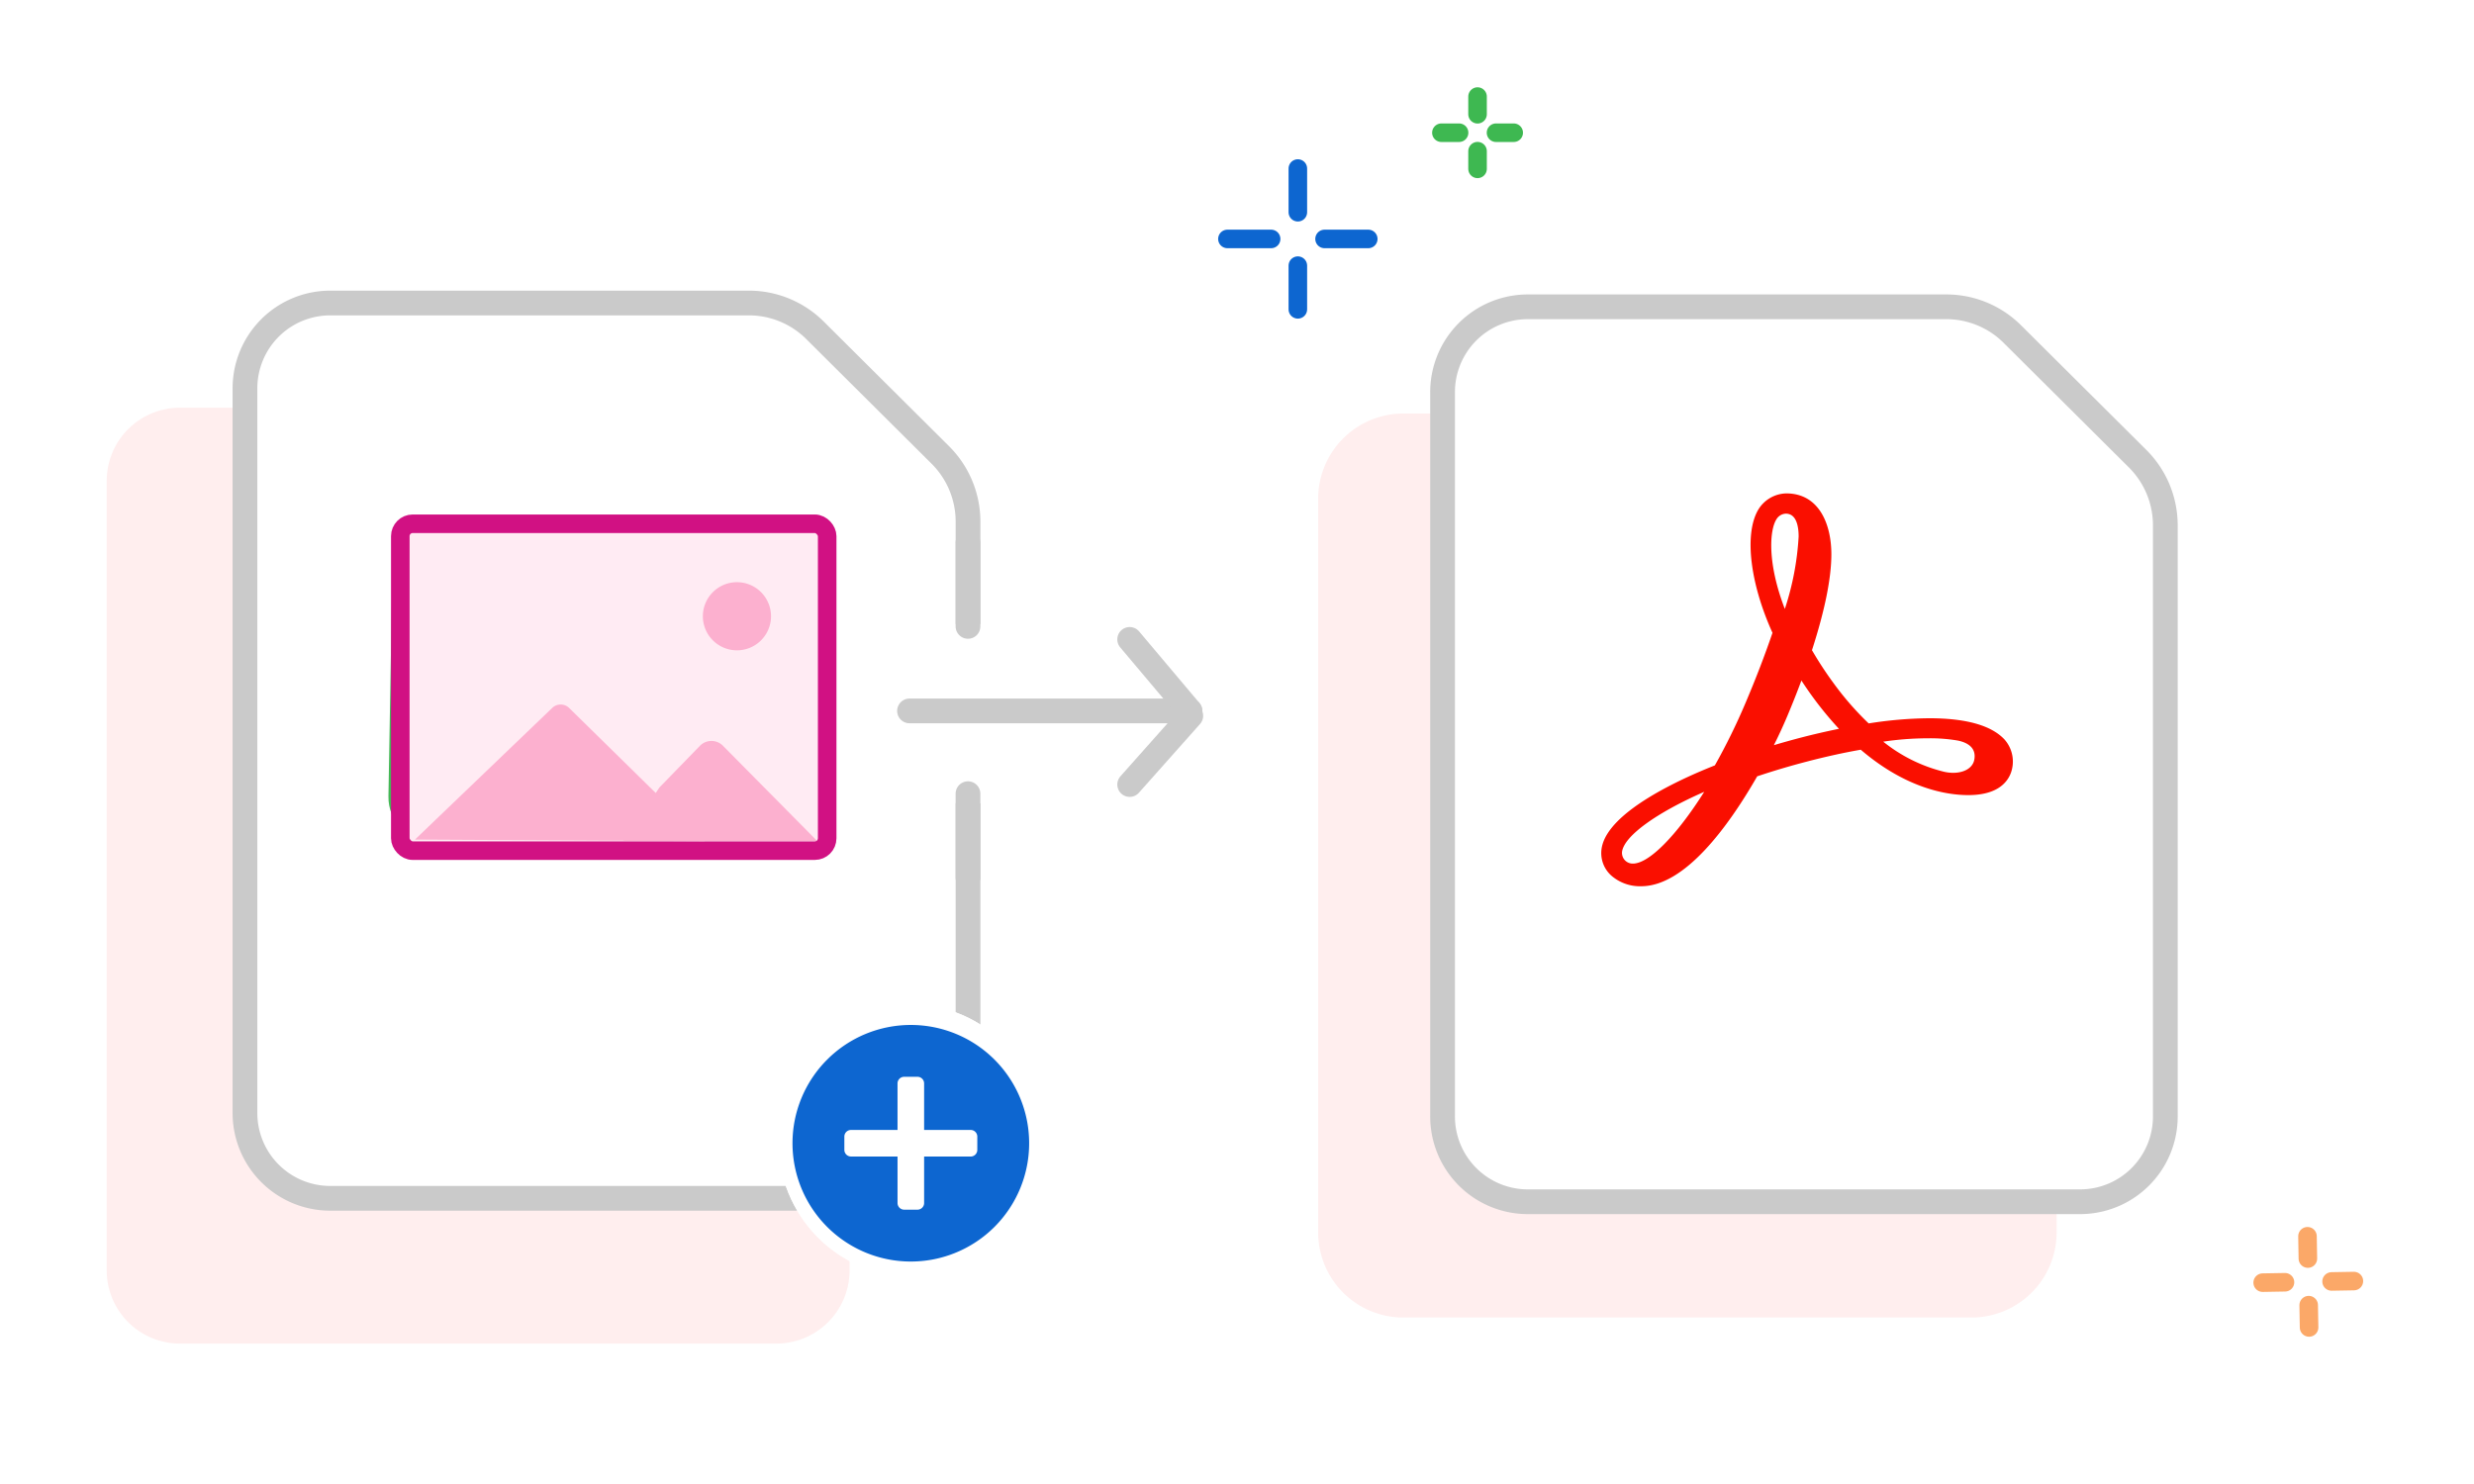 <svg xmlns="http://www.w3.org/2000/svg" xmlns:xlink="http://www.w3.org/1999/xlink" width="400" height="240" viewBox="0 0 400 240">
  <rect x="0" y="0" width="400" height="240" fill="#333333" stroke="none"/>
  <defs>
    <clipPath id="clip-Convert-JPG-to-PDF.svg">
      <rect width="400" height="240"/>
    </clipPath>
  </defs>
  <g id="Convert-JPG-to-PDF.svg" clip-path="url(#clip-Convert-JPG-to-PDF.svg)">
    <rect width="400" height="240" fill="#fff"/>
    <g id="Group_160112" data-name="Group 160112" transform="translate(-161 -1085)">
      <path id="Path_101359" data-name="Path 101359" d="M11.587,0H139.758a11.832,11.832,0,0,1,11.587,12.062v95.975A11.832,11.832,0,0,1,139.758,120.1H11.587A11.832,11.832,0,0,1,0,108.037V12.062A11.832,11.832,0,0,1,11.587,0Z" transform="translate(298.356 1150.942) rotate(90)" fill="#fee"/>
      <g id="Group_159996" data-name="Group 159996" transform="translate(200.607 1134.004)">
        <path id="Path_101375" data-name="Path 101375" d="M0,130.987V13.806A13.791,13.791,0,0,1,13.772,0H81.484A15.134,15.134,0,0,1,92.156,4.409l20.272,20.169a15.208,15.208,0,0,1,4.476,10.78v95.63a13.791,13.791,0,0,1-13.772,13.806H13.772A13.791,13.791,0,0,1,0,130.987Z" transform="translate(0 0)" fill="#fff" stroke="#cacaca" stroke-linecap="round" stroke-linejoin="round" stroke-width="4"/>
        <g id="Group_155657" data-name="Group 155657" transform="translate(25.825 38.302) rotate(1)">
          <path id="Path_101549" data-name="Path 101549" d="M4.382,0H62.908A4.382,4.382,0,0,1,67.29,4.382V7.107a4.382,4.382,0,0,1-4.382,4.382H4.382A4.382,4.382,0,0,1,0,7.107V4.382A4.382,4.382,0,0,1,4.382,0Z" transform="translate(0 1.032)" fill="#e1f5d0"/>
          <g id="Path_101548" data-name="Path 101548" transform="translate(1.094 1.032)" fill="none" stroke-linecap="round">
            <path d="M4.382,0H60.72A4.382,4.382,0,0,1,65.1,4.382v36.1A4.382,4.382,0,0,1,60.72,44.86H4.382A4.382,4.382,0,0,1,0,40.478V4.382A4.382,4.382,0,0,1,4.382,0Z" stroke="none"/>
            <path d="M 60.72 0 L 4.382 1.1444091796875e-05 C 1.962 1.1444091796875e-05 7.62939453125e-06 1.962 7.62939453125e-06 4.382 L 7.62939453125e-06 40.478 C 7.62939453125e-06 42.898 1.962 44.86 4.382 44.86 L 60.72 44.86 C 63.14 44.86 65.101 42.898 65.101 40.478 L 65.101 4.382 C 65.101 1.962 63.14 0 60.72 0 M 60.72 -3 C 64.79 -3 68.101 0.311 68.101 4.382 L 68.101 40.478 C 68.101 44.548 64.79 47.86 60.72 47.86 L 4.382 47.86 C 0.311 47.86 -3 44.548 -3 40.478 L -3 4.382 C -3 0.311 0.311 -3 4.382 -3 L 60.72 -3 Z" stroke="none" fill="#44b756"/>
          </g>
          <line id="Line_6839" data-name="Line 6839" x2="66.743" transform="translate(0.274 12.247)" fill="none" stroke="#3eb851" stroke-width="3"/>
          <line id="Line_6846" data-name="Line 6846" x2="66.743" transform="translate(0.274 21)" fill="none" stroke="#3eb851" stroke-width="3"/>
          <path id="Path_101226" data-name="Path 101226" d="M0,0V47.807" transform="translate(11.762 0)" fill="none" stroke="#3eb851" stroke-width="3"/>
          <path id="Path_101227" data-name="Path 101227" d="M0,0V47.807" transform="translate(44.586 0)" fill="none" stroke="#3eb851" stroke-width="3"/>
          <line id="Line_6840" data-name="Line 6840" x2="66.743" transform="translate(0.274 29.753)" fill="none" stroke="#3eb851" stroke-width="3"/>
          <line id="Line_6841" data-name="Line 6841" x2="66.743" transform="translate(0.274 38.506)" fill="none" stroke="#3eb851" stroke-width="3"/>
        </g>
      </g>
      <path id="Path_101390" data-name="Path 101390" d="M13.777,0A13.775,13.775,0,0,0,0,13.774V132.42A13.777,13.777,0,0,0,13.777,146.2h91.841a13.777,13.777,0,0,0,13.777-13.777V34.9a11.565,11.565,0,0,0-3.4-8.129L92.484,3.35A11.343,11.343,0,0,0,84.4,0Z" transform="translate(374.122 1151.88)" fill="#fee" style="isolation: isolate"/>
      <line id="Line_6856" data-name="Line 6856" y2="28.986" transform="translate(317.505 1185.927)" fill="none" stroke="#fff" stroke-width="5"/>
      <g id="Group_159997" data-name="Group 159997" transform="translate(286.813 1247.429)">
        <g id="Ellipse_10670" data-name="Ellipse 10670" transform="translate(0)" fill="#fff" stroke="#fff" stroke-width="1">
          <ellipse cx="21.448" cy="21.998" rx="21.448" ry="21.998" stroke="none"/>
          <ellipse cx="21.448" cy="21.998" rx="20.948" ry="21.498" fill="none"/>
        </g>
        <path id="Path_101403" data-name="Path 101403" d="M28.18,9.05A19.13,19.13,0,1,1,9.05,28.18,19.13,19.13,0,0,1,28.18,9.05Zm-10.747,20.2a1.075,1.075,0,0,0,1.075,1.075h7.523v7.523a1.075,1.075,0,0,0,1.075,1.075h2.149a1.075,1.075,0,0,0,1.075-1.075V30.33h7.523a1.075,1.075,0,0,0,1.075-1.075V27.105a1.075,1.075,0,0,0-1.075-1.075H30.33V18.508a1.075,1.075,0,0,0-1.075-1.075H27.105a1.075,1.075,0,0,0-1.075,1.075v7.523H18.508a1.075,1.075,0,0,0-1.075,1.075Z" transform="translate(-6.73 -5.718)" fill="#0d66d0"/>
      </g>
      <line id="Line_6857" data-name="Line 6857" y2="13.527" transform="translate(317.505 1213.357)" fill="none" stroke="#cacaca" stroke-linecap="round" stroke-width="4"/>
      <line id="Line_6858" data-name="Line 6858" y2="13.527" transform="translate(317.505 1172.777)" fill="none" stroke="#cacaca" stroke-linecap="round" stroke-width="4"/>
      <g id="Group_156101" data-name="Group 156101" transform="translate(394.238 1134.619)">
        <path id="Path_101552" data-name="Path 101552" d="M0,130.934V13.8A13.785,13.785,0,0,1,13.767,0H81.451A15.128,15.128,0,0,1,92.118,4.407l20.263,20.16a15.2,15.2,0,0,1,4.474,10.776v95.591a13.785,13.785,0,0,1-13.767,13.8H13.767A13.785,13.785,0,0,1,0,130.934Z" transform="translate(0 0)" fill="#fff" stroke="#cacaca" stroke-linecap="round" stroke-linejoin="round" stroke-width="4"/>
      </g>
      <g id="Group_155517" data-name="Group 155517" transform="translate(359.451 1112.256)">
        <line id="Line_6847" data-name="Line 6847" y2="7.067" transform="translate(11.386 0)" fill="none" stroke="#0d66d0" stroke-linecap="round" stroke-width="3"/>
        <line id="Line_6848" data-name="Line 6848" y2="7.067" transform="translate(11.386 15.705)" fill="none" stroke="#0d66d0" stroke-linecap="round" stroke-width="3"/>
        <line id="Line_6850" data-name="Line 6850" y2="7.067" transform="translate(22.771 11.386) rotate(90)" fill="none" stroke="#0d66d0" stroke-linecap="round" stroke-width="3"/>
        <line id="Line_6849" data-name="Line 6849" y2="7.067" transform="translate(7.067 11.386) rotate(90)" fill="none" stroke="#0d66d0" stroke-linecap="round" stroke-width="3"/>
      </g>
      <g id="Group_155518" data-name="Group 155518" transform="translate(526.704 1285.063) rotate(-1)">
        <line id="Line_6847-2" data-name="Line 6847" y2="3.608" transform="translate(7.375 0)" fill="none" stroke="#fba868" stroke-linecap="round" stroke-width="3"/>
        <line id="Line_6848-2" data-name="Line 6848" y2="3.608" transform="translate(7.375 11.142)" fill="none" stroke="#fba868" stroke-linecap="round" stroke-width="3"/>
        <line id="Line_6850-2" data-name="Line 6850" y2="3.608" transform="translate(14.75 7.375) rotate(90)" fill="none" stroke="#fba868" stroke-linecap="round" stroke-width="3"/>
        <line id="Line_6849-2" data-name="Line 6849" y2="3.608" transform="translate(3.608 7.375) rotate(90)" fill="none" stroke="#fba868" stroke-linecap="round" stroke-width="3"/>
      </g>
      <g id="Group_155519" data-name="Group 155519" transform="translate(394.046 1100.617)">
        <line id="Line_6847-3" data-name="Line 6847" y2="2.86" transform="translate(5.846 0)" fill="none" stroke="#3eb851" stroke-linecap="round" stroke-width="3"/>
        <line id="Line_6848-3" data-name="Line 6848" y2="2.86" transform="translate(5.846 8.832)" fill="none" stroke="#3eb851" stroke-linecap="round" stroke-width="3"/>
        <line id="Line_6850-3" data-name="Line 6850" y2="2.86" transform="translate(11.692 5.846) rotate(90)" fill="none" stroke="#3eb851" stroke-linecap="round" stroke-width="3"/>
        <line id="Line_6849-3" data-name="Line 6849" y2="2.86" transform="translate(2.86 5.846) rotate(90)" fill="none" stroke="#3eb851" stroke-linecap="round" stroke-width="3"/>
      </g>
      <g id="Group_156096" data-name="Group 156096" transform="translate(225.721 1169.706)">
        <g id="Group_156094" data-name="Group 156094" transform="translate(0 0)">
          <rect id="Rectangle_148676" data-name="Rectangle 148676" width="67" height="52" transform="translate(1.279 1.294)" fill="#ffebf3"/>
          <g id="Group_155647" data-name="Group 155647" transform="translate(0 0)">
            <rect id="Rectangle_148640" data-name="Rectangle 148640" width="69.018" height="52.865" rx="2" transform="translate(0 0)" stroke-width="3" stroke="#d11183" stroke-linecap="round" stroke-linejoin="round" fill="none"/>
            <path id="Path_101153" data-name="Path 101153" d="M4,8.021A4.01,4.01,0,1,0,0,4,4.014,4.014,0,0,0,4,8.021Z" transform="translate(50.419 10.948)" fill="#fcb0cf" stroke="#fcb0cf" stroke-linecap="round" stroke-linejoin="round" stroke-width="3"/>
            <path id="Union_1" data-name="Union 1" d="M41.739,22.066H33.748l.028-.042L0,21.844,22.191.554a1.966,1.966,0,0,1,2.741.005l14,13.749.6-.9,6.63-6.819a2.609,2.609,0,0,1,3.56.007l15.311,15.47h-18.2l.028.027Z" transform="translate(2.369 29.233)" fill="#fcb0cf"/>
            <rect id="Rectangle_148641" data-name="Rectangle 148641" width="69.018" height="52.865" rx="2" transform="translate(0 0)" stroke-width="2" stroke="#d11183" stroke-linecap="round" stroke-linejoin="round" fill="none"/>
          </g>
        </g>
      </g>
      <path id="Path_102751" data-name="Path 102751" d="M208.145,257.618c-4.5,7.112-8.929,11.6-11.518,11.6a1.729,1.729,0,0,1-1.746-2.031c.491-2.547,5.619-6.22,13.264-9.574Zm21.632-10.166c-1.934.4-3.931.859-5.956,1.383-1.454.379-2.931.791-4.408,1.232.786-1.574,1.506-3.135,2.132-4.617.827-1.96,1.605-3.92,2.32-5.839.626.966,1.276,1.905,1.939,2.809a56.312,56.312,0,0,0,4.129,5Zm-9.994-33.84a1.861,1.861,0,0,1,1.556-.987c1.7,0,2.075,2.015,2.075,3.7a45.418,45.418,0,0,1-2.232,11.709c-2.861-7.434-2.461-12.641-1.4-14.426Zm32.023,38.843c-.248,1.266-1.582,2.083-3.409,2.083a6.621,6.621,0,0,1-1.54-.188,25.274,25.274,0,0,1-9.764-4.85,49.3,49.3,0,0,1,7.225-.545,26.555,26.555,0,0,1,4.816.363c1.446.295,3.08,1.078,2.673,3.137Zm4.849-3.354c-2.132-2.245-6.212-3.388-12.124-3.388a65.192,65.192,0,0,0-9.793.835,48.1,48.1,0,0,1-5.64-6.46,59.017,59.017,0,0,1-3.529-5.382c2.08-6.431,3.137-11.654,3.137-15.522,0-4.753-1.918-9.835-7.3-9.835a5.435,5.435,0,0,0-4.508,2.613c-2.3,3.868-1.378,11.834,2.289,19.938-1.276,3.722-2.667,7.347-4.372,11.364a100.46,100.46,0,0,1-4.944,10.07c-5.492,2.172-17.167,7.434-18.278,13.249a4.874,4.874,0,0,0,1.6,4.633,7.031,7.031,0,0,0,4.758,1.665c7.031,0,14.042-9.553,18.764-17.775,2.681-.9,5.419-1.707,8.144-2.414,2.989-.778,5.878-1.415,8.6-1.89,7.444,6.374,14.063,7.34,17.381,7.34,4.557,0,6.262-1.937,6.883-3.568a5.391,5.391,0,0,0-1.065-5.473Z" transform="translate(228.392 955.446)" fill="#fa0f00" fill-rule="evenodd"/>
      <g id="Group_160019" data-name="Group 160019" transform="translate(308.051 1211.878) rotate(-90)">
        <line id="Line_6851" data-name="Line 6851" y2="45.338" transform="translate(11.906 0)" fill="none" stroke="#cacaca" stroke-linecap="round" stroke-width="4"/>
        <line id="Line_6854" data-name="Line 6854" x2="11.118" y2="9.883" transform="translate(0 35.594)" fill="none" stroke="#cacaca" stroke-linecap="round" stroke-width="4"/>
        <line id="Line_6855" data-name="Line 6855" x1="11.566" y2="9.744" transform="translate(11.906 35.594)" fill="none" stroke="#cacaca" stroke-linecap="round" stroke-width="4"/>
      </g>
    </g>
  </g>
</svg>
